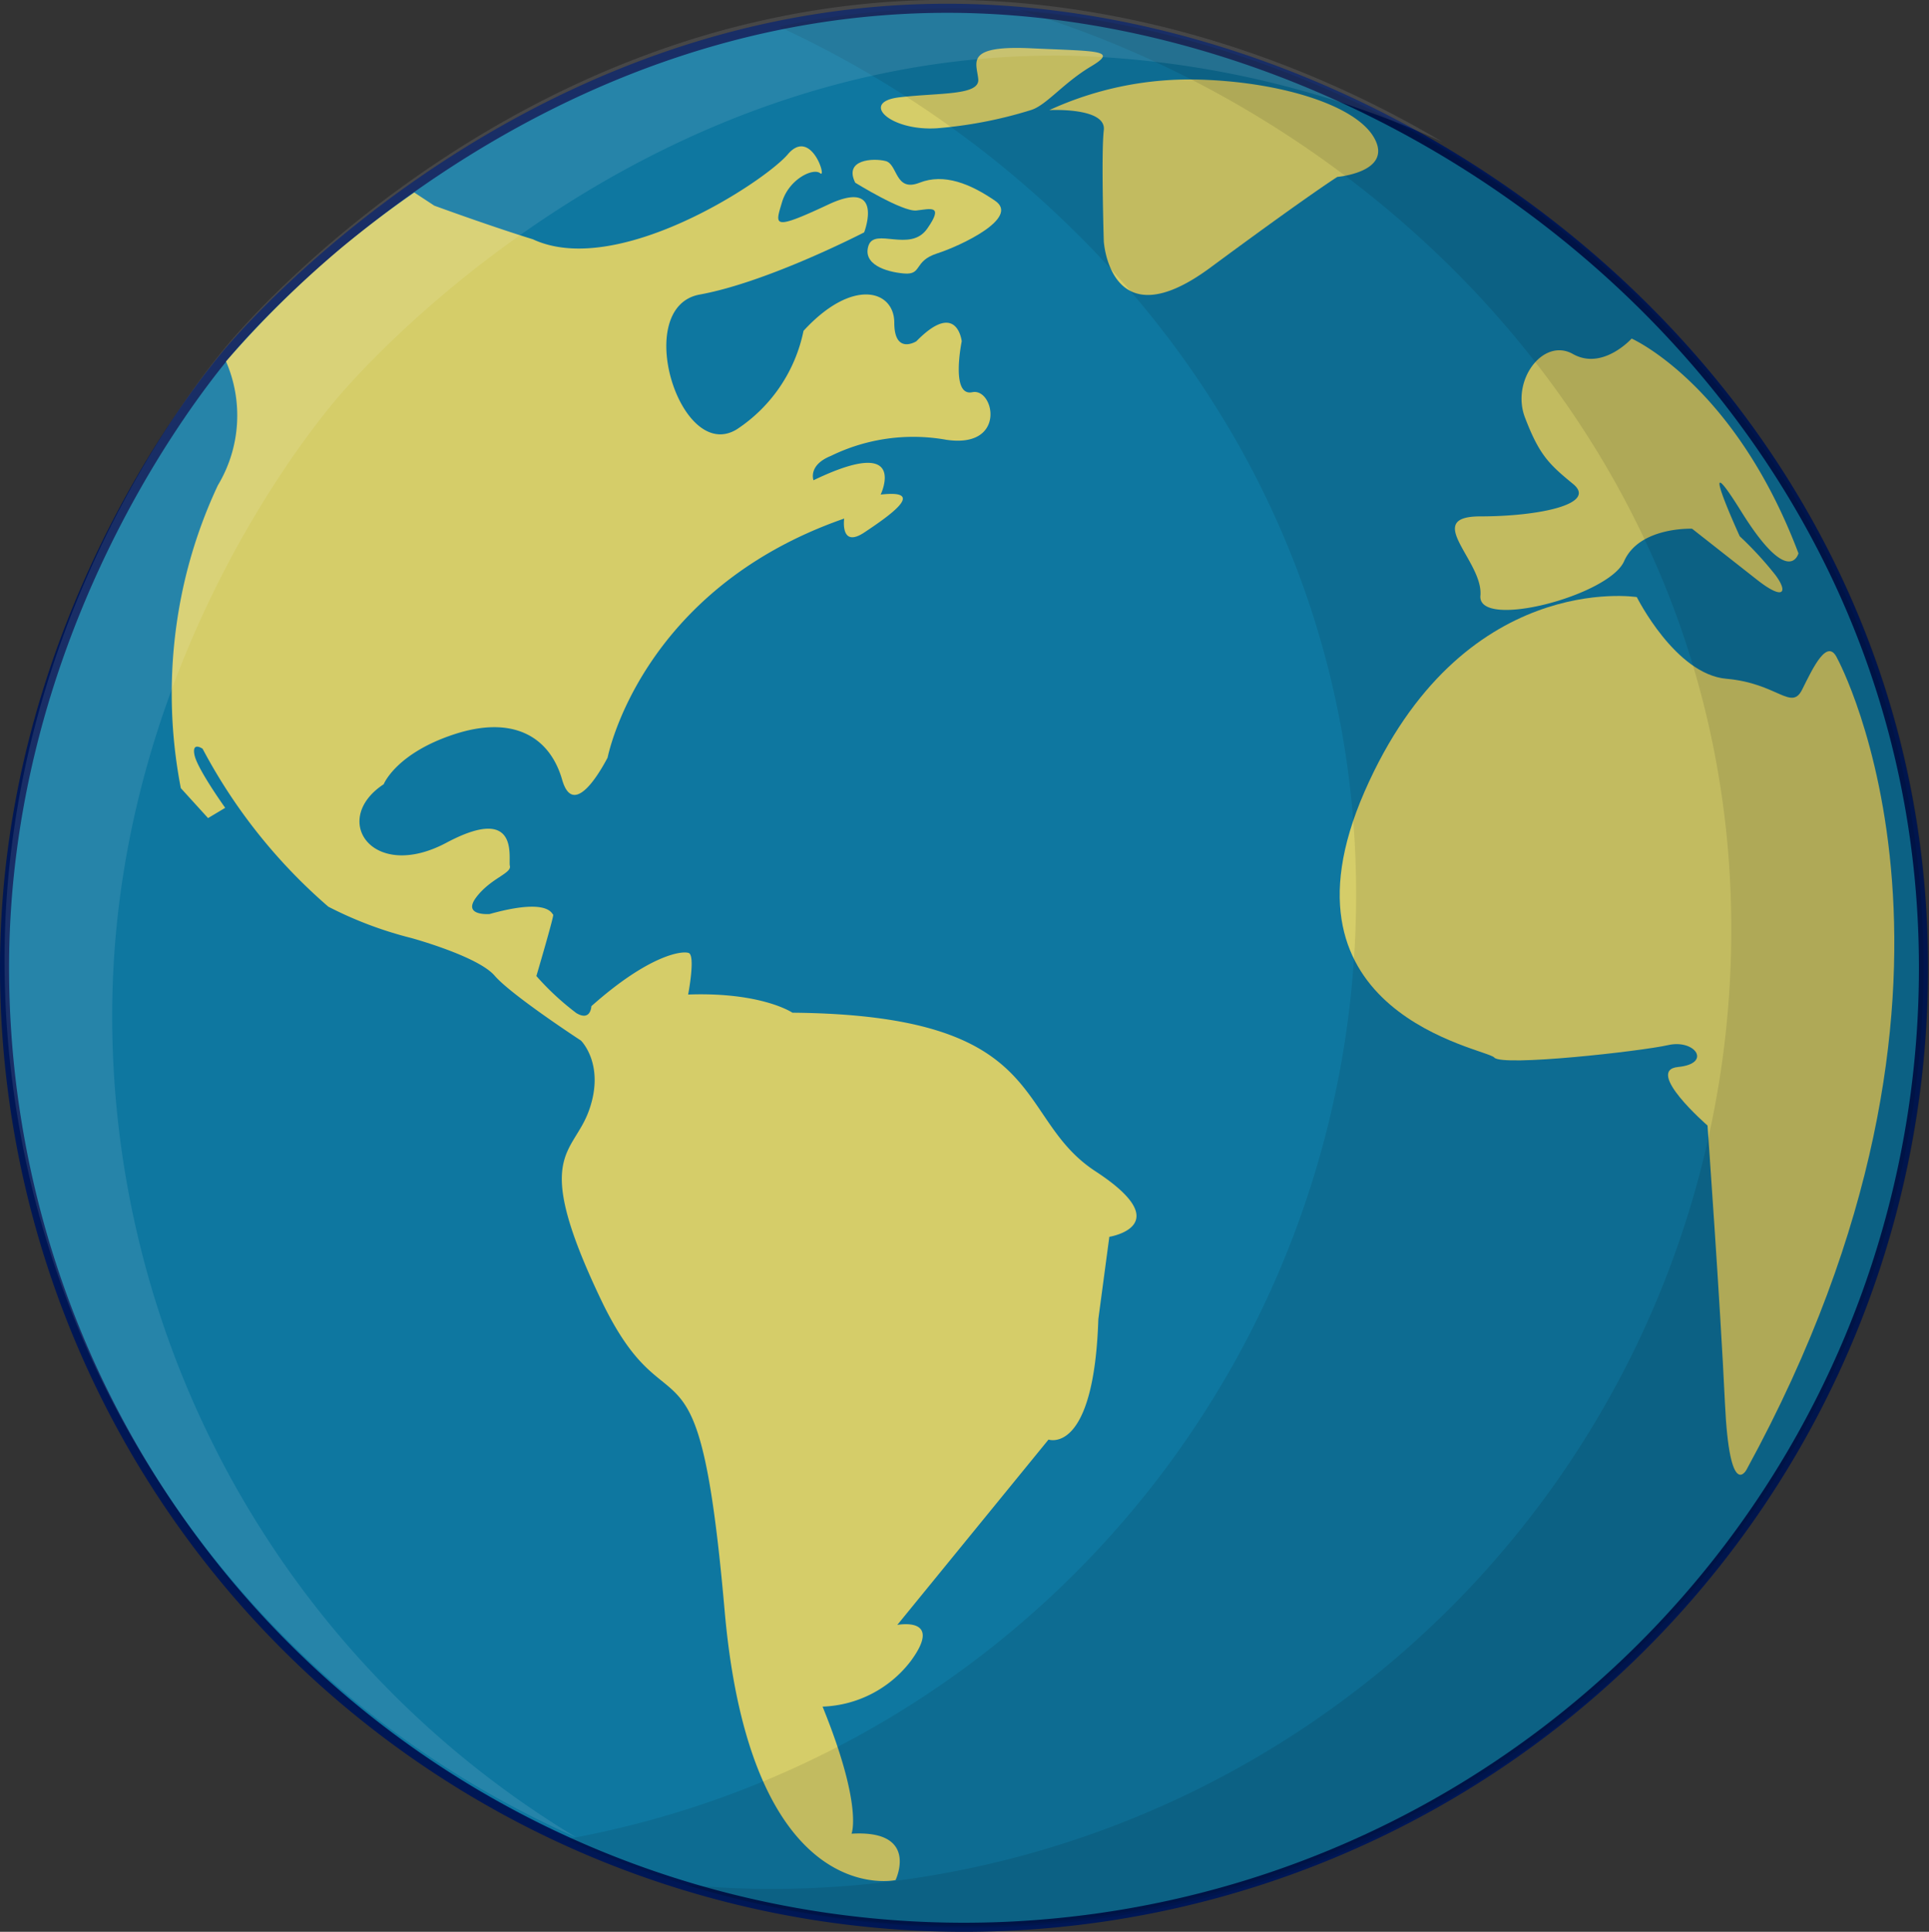 <svg xmlns="http://www.w3.org/2000/svg" viewBox="0 0 212.51 212.83"><rect x="0" y="0" width="212.51" height="212.83" fill="#333333" stroke="none"/><defs><style>.cls-1{fill:#0e77a0;stroke:#001755;stroke-miterlimit:10;}.cls-2{fill:#d5cd69;}.cls-3{opacity:0.09;}.cls-4,.cls-5{opacity:0.1;}.cls-5{fill:#fff;}</style></defs><g id="Capa_2" data-name="Capa 2"><g id="Capa_9" data-name="Capa 9"><path class="cls-1" d="M211.9,106.63a105.7,105.7,0,0,1-211.4,0C.5,71,19.79,45.18,25.06,38.88,27.54,35.93,58.62,0,106.2.93,156.68,2,211.9,44.25,211.9,106.63Z"/><path class="cls-2" d="M24,53.47a53.38,53.38,0,0,0-3.74,10.89,54.76,54.76,0,0,0-.34,22.47l3,3.3L24.81,89s-3.06-4.27-3.38-5.81.89-.7.89-.7A60.19,60.19,0,0,0,36.17,99.89a42.57,42.57,0,0,0,9.13,3.45s7.34,2,9.19,4.15S64,114.64,64,114.64s2.68,2.62.9,7.66-6.39,4.72,1.27,20.81,10.75,1.13,13.66,34.34,18.83,29.68,18.83,29.68,2.68-5.56-4.85-5.11c0,0,1.28-3-3.19-14a12.78,12.78,0,0,0,9.7-5c3.7-5-1.47-4-1.47-4l16.66-20.42s5,1.78,5.49-13.28l1.21-9.06s7.66-1.22-1.53-7.22S116,111.83,87.3,111.57c0,0-3.38-2.29-11.49-2,0,0,.83-4.31.06-4.58s-4.4.24-10.72,5.86c0,0-.06,1.72-1.66.76a29.69,29.69,0,0,1-4.4-4.08s2-6.77,1.85-6.77-.38-1.91-7-.06c0,0-3.06.25-1.47-1.85s3.9-2.62,3.7-3.45,1.15-6.89-7-2.55-12.83-2.55-6.9-6.45c0,0,1.34-3.38,7.73-5.49s10.53.13,11.93,5,5-2.49,5-2.42S70.39,65,93,57.13c0,0-.47,3.32,2.22,1.53s7-4.77,1.8-4.17c0,0,3.19-6.68-7.4-1.58,0,0-.64-1.65,1.91-2.68a20.65,20.65,0,0,1,12.71-1.78c6.7,1,5.29-5.75,2.87-5.24s-1.16-5.61-1.16-5.61-.5-4.6-5,0c0,0-2.43,1.53-2.43-2.05s-4.59-5-10,.9A17.08,17.08,0,0,1,81.17,47.3c-6.25,3.83-11.61-13.48-4.08-14.85S95.2,25.6,95.2,25.6s2.31-6-3.94-3.07-5.87,2.3-5.11-.25,3.45-3.83,4.21-3.19S89.34,14,86.79,17,68,30.7,58.7,26.36c0,0-3.83-1.15-10.85-3.7l-2.21-1.45c-2.57,1.78-5.24,3.79-8,6.07A113.13,113.13,0,0,0,24.9,39.82,14.94,14.94,0,0,1,24,53.47Z"/><path class="cls-2" d="M94.22,20.13s5.21,3.23,6.74,3.06,3.06-.68,1.19,2-5.79-.17-6.47,1.87,1.88,2.9,3.92,3.07,1-1.36,3.64-2.21,9.12-3.92,6.4-5.79-5.62-3.07-8.34-2-2.38-2.05-3.74-2.39S92.93,17.55,94.22,20.13Z"/><path class="cls-2" d="M115.6,12.13s6.3-.34,6,2.21,0,12.25,0,12.25.67,11.07,11.73,2.9,14-10,14-10,6.13-.52,4.08-4.26-10.72-6.3-19.74-6.47A37,37,0,0,0,115.6,12.13Z"/><path class="cls-2" d="M113.56,12.13a47.74,47.74,0,0,1-10.32,2c-5.17.34-8.58-2.89-4.15-3.41s8.85-.18,8.68-2-1.53-3.74,5.79-3.4,9.7.17,6.63,2S115.26,11.62,113.56,12.13Z"/><path class="cls-2" d="M202.41,72.55s19.4,35.58-10,89.36c0,0-1.87,3.58-2.38-7.32S188.11,124,188.11,124s-7-6.08-3.24-6.45,1.88-3.09-1.1-2.41-18.3,2.39-19.15,1.37-25-4.77-14.3-29.28,30-21.45,30-21.45,4.25,8.51,9.87,9,7.15,3.58,8.34,1.2S201.31,70.16,202.41,72.55Z"/><path class="cls-2" d="M193.56,63.87l-7.15-5.62s-5.8-.24-7.49,3.58-16.17,7.58-15.83,3.79-6.48-8.73,0-8.73S176,55.53,173.3,53.32,169.56,50.08,168,46s2-8.85,5.28-7,6.47-1.7,6.47-1.7,11.33,5,18.38,23.66c0,0-1,3.91-6.3-4.6s-.17,2.72-.17,2.72a38.42,38.42,0,0,1,3.92,4.26C197,65.23,196.56,66.23,193.56,63.87Z"/><path class="cls-3" d="M106.81.93a92.5,92.5,0,0,0-21,2c34.91,16.16,63.59,50.69,63.59,95.64a105.74,105.74,0,0,1-87,104.05,105.74,105.74,0,0,0,150.07-96C212.51,44.25,157.29,2,106.81.93Z"/><path class="cls-4" d="M112.19,1.08c41.29,12.39,78.54,50.08,78.54,101.32A105.7,105.7,0,0,1,85,208.1c-3.14,0-6.24-.15-9.31-.42A105.73,105.73,0,0,0,211.9,106.46C211.9,46.54,161,5.15,112.19,1.08Z"/><path class="cls-5" d="M12.36,111.88c0-35.64,19.29-61.44,24.56-67.74,2.47-3,33.55-38.92,81.14-38a106,106,0,0,1,40.85,9.49C142.52,5.92,124.06.38,106.2,0,58.62-.94,27.54,35,25.06,38,19.79,44.27.5,70.08.5,105.72a105.72,105.72,0,0,0,63,96.72A105.64,105.64,0,0,1,12.36,111.88Z"/></g></g></svg>